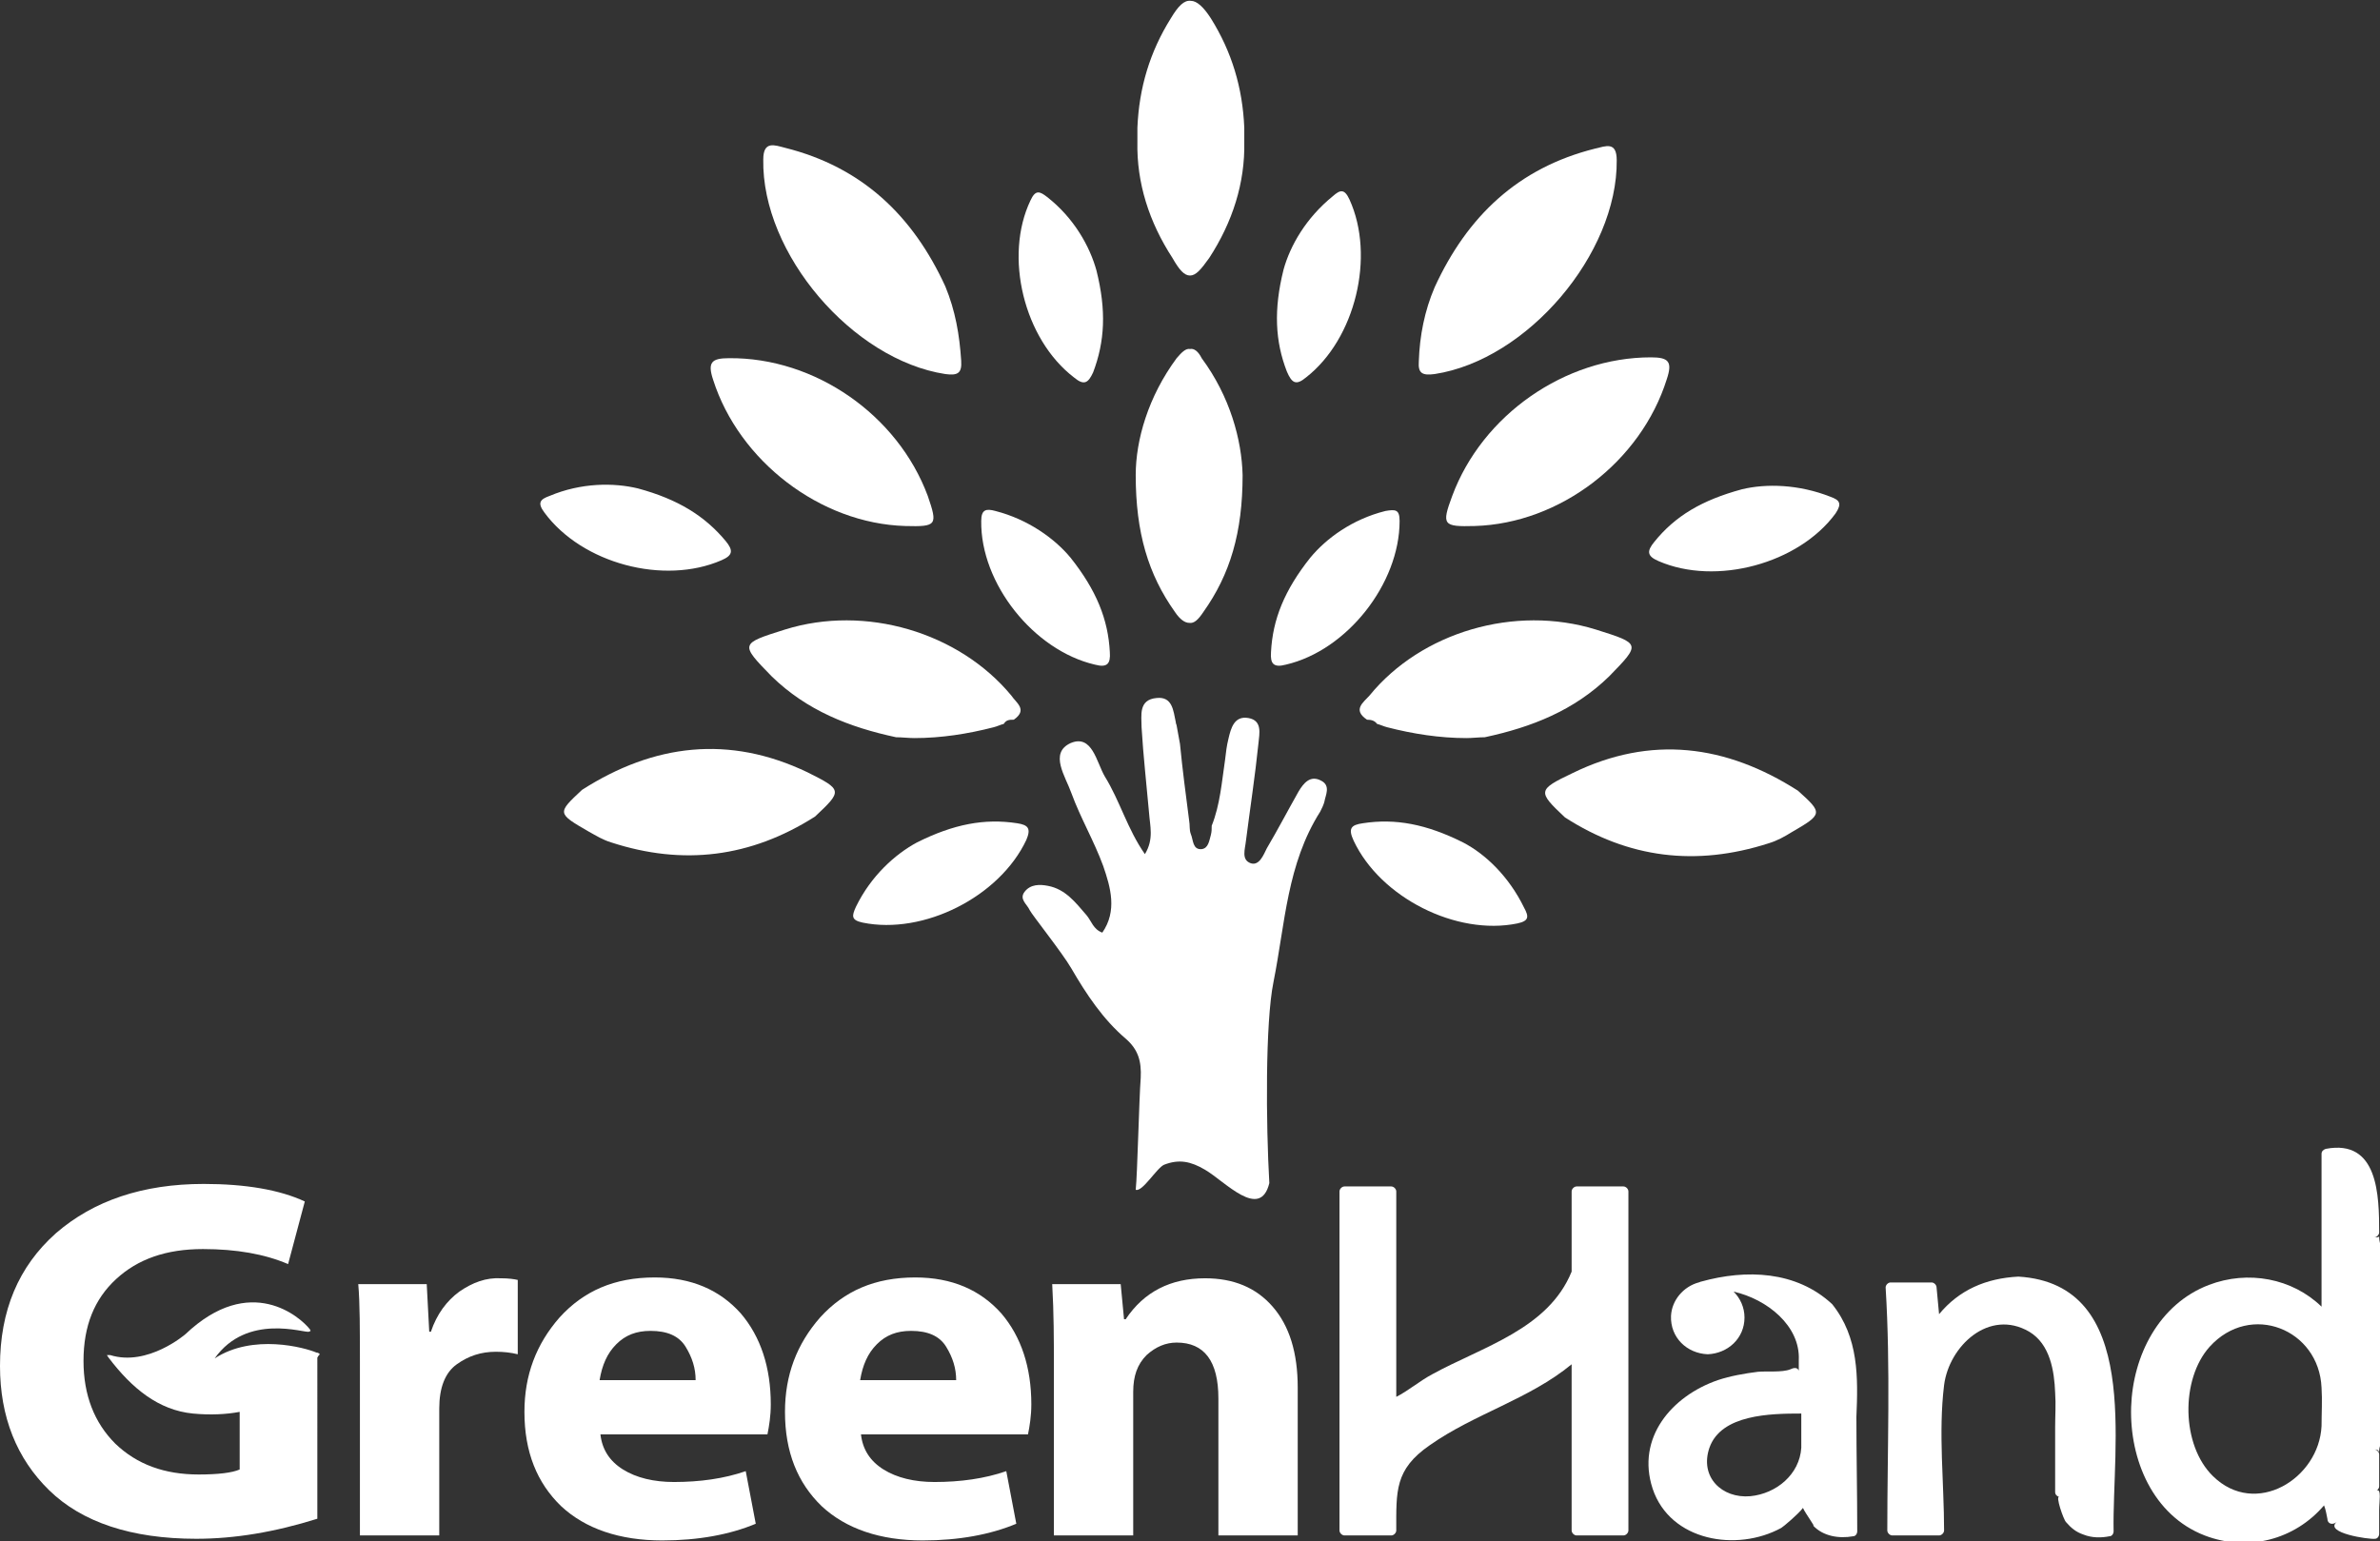 <?xml version="1.0" encoding="utf-8"?>
<!-- Generator: Adobe Illustrator 19.0.0, SVG Export Plug-In . SVG Version: 6.00 Build 0)  -->
<svg version="1.1" id="Calque_1" xmlns="http://www.w3.org/2000/svg" xmlns:xlink="http://www.w3.org/1999/xlink" x="0px" y="0px"
	 viewBox="130 -80.6 285 184.6" style="enable-background:new 130 -80.6 285 184.6;" xml:space="preserve">
<rect x="130" y="-80.6" width="285" height="184.6" fill="#333333" stroke="none"/>
<style type="text/css">
	.st0{fill:#FFFFFF;}
	.st1{fill:#08B7B2;}
</style>
<g>
	<path class="st0" d="M288.2,12.9c-1.3-0.7-2.1,0.3-2.7,1.3c-1.3,2.3-2.5,4.6-3.8,6.8c-0.4,0.8-0.9,2.1-1.9,1.8
		c-1.2-0.4-0.7-1.7-0.6-2.7c0.5-3.9,1.1-7.8,1.5-11.7c0.1-1.1,0.5-2.7-1.2-3s-2.1,1.2-2.4,2.5c-0.2,0.8-0.3,1.6-0.4,2.5
		c-0.4,2.7-0.6,5.4-1.6,7.9c0,0.4,0,0.7-0.1,1.1c-0.2,0.7-0.3,1.6-1.1,1.7c-1.1,0.1-1-1.1-1.3-1.8c-0.2-0.5-0.1-1.1-0.2-1.6
		c-0.4-3.1-0.8-6.1-1.1-9.2c-0.1-0.6-0.3-1.6-0.4-2.2c0-0.1-0.1-0.2-0.1-0.4c-0.3-1.4-0.4-3.1-2.3-2.9c-2.2,0.2-1.8,2.1-1.8,3.5
		c0.2,3.4,0.6,6.9,0.9,10.3c0.1,1.5,0.6,3.1-0.5,4.9c-2.1-3-3-6.4-4.8-9.3c-1-1.7-1.5-5.1-4.1-4c-2.6,1.2-0.6,4,0.1,6
		c1.1,3,2.7,5.7,3.8,8.7c0.9,2.6,1.7,5.4-0.1,8c-1.1-0.4-1.3-1.4-1.9-2.1c-1.3-1.5-2.5-3.1-4.6-3.5c-1-0.2-2.1-0.2-2.8,0.7
		c-0.7,0.9,0.3,1.5,0.6,2.2c0.3,0.6,3.9,5.1,5,7c1.8,3.1,3.8,6.1,6.5,8.4c1.5,1.3,1.9,2.7,1.8,4.7c-0.2,2.6-0.4,11.6-0.6,13.4
		c0.8,0.3,2.5-2.6,3.4-3c1.8-0.7,3.2-0.4,4.9,0.6c2.4,1.4,6.6,6.1,7.7,1.6c-0.4-7-0.5-19.2,0.5-24.1c1.4-7,1.6-14.1,5.6-20.4
		c0.2-0.4,0.4-0.8,0.5-1.2C288.7,14.7,289.4,13.5,288.2,12.9z"/>
	<path class="st0" d="M224-5.2c-5.4,1.7-5.4,1.7-1.6,5.6c4.2,4.1,9.3,6.1,14.9,7.3c0.7,0,1.5,0.1,2.2,0.1c3.2,0,6.4-0.5,9.5-1.3
		c0.4-0.1,0.8-0.3,1.2-0.4c0.3-0.5,0.7-0.5,1.2-0.5c1.7-1.2,0.3-2-0.3-2.9C244.8-4.9,233.6-8.2,224-5.2z"/>
	<path class="st0" d="M226.7,11.9c-9.4-4.5-18.4-3.4-27,2.1c-3,2.8-3,2.8,0.8,5c0.9,0.5,1.7,1,2.7,1.3c8.6,2.8,16.7,1.8,24.4-3.1
		C230.9,14.1,230.9,14,226.7,11.9z"/>
	<path class="st0" d="M272.5-47.6c0.7,0,1.3-0.7,2.3-2.1c2.8-4.3,4.3-9,4.2-13.9c0-0.1,0-0.1,0-0.2c0-0.5,0-1,0-1.5
		c-0.2-4.8-1.5-9.1-4-13.1c-0.9-1.4-1.7-2.1-2.4-2.1c-0.8-0.1-1.5,0.6-2.4,2.1c-2.5,4-3.8,8.3-4,13.1c0,0.5,0,1,0,1.5
		c0,0.1,0,0.1,0,0.2c-0.1,4.9,1.4,9.6,4.2,13.9C271.2-48.3,271.8-47.6,272.5-47.6z"/>
	<path class="st0" d="M272.5-38.8c-0.5-0.1-1,0.4-1.6,1.1c-3.4,4.6-4.9,9.8-4.9,14c0,6.9,1.5,11.9,4.7,16.4c0.6,0.9,1.2,1.3,1.7,1.3
		c0.6,0.1,1.1-0.4,1.7-1.3c3.2-4.5,4.7-9.5,4.7-16.4c-0.1-4.2-1.5-9.4-4.9-14C273.5-38.5,273-38.9,272.5-38.8z"/>
	<path class="st0" d="M251.8,18c-3.9-0.6-7.6,0.1-12,2.3c-2.6,1.4-5.5,4-7.3,7.7c-0.5,1.1-0.6,1.6,0.8,1.9
		c7.3,1.5,16.4-3.1,19.6-9.9C253.5,18.6,253.1,18.2,251.8,18z"/>
	<path class="st0" d="M216.4-13.5c1.4-0.6,1.4-1.2,0.5-2.3c-2.5-3-5.7-5-10.5-6.3c-2.9-0.7-6.8-0.7-10.6,0.9c-1.1,0.4-1.5,0.8-0.6,2
		C199.7-13.1,209.5-10.5,216.4-13.5z"/>
	<path class="st0" d="M258.6-35.4c1.2,1,1.7,0.7,2.3-0.6c1.4-3.7,1.6-7.4,0.4-12.2c-0.8-2.9-2.7-6.3-5.9-8.8c-0.9-0.7-1.4-0.9-2,0.4
		C250.2-49.9,252.6-40,258.6-35.4z"/>
	<path class="st0" d="M261.1-1c1.5,0.4,1.9-0.1,1.8-1.5c-0.2-3.9-1.6-7.4-4.7-11.3c-1.9-2.3-5.1-4.6-9-5.6c-1.1-0.3-1.7-0.2-1.7,1.2
		C247.4-10.7,253.8-2.7,261.1-1z"/>
	<path class="st0" d="M238.4-17.6c3.8,0.1,3.9-0.1,2.7-3.6c-3.6-9.7-13.5-16.6-23.8-16.5c-2.1,0-2.6,0.5-1.9,2.6
		C218.5-25.4,228.2-17.9,238.4-17.6z"/>
	<path class="st0" d="M243.2-35.8c1.5,0.2,2-0.1,1.9-1.6c-0.2-3.1-0.7-6-1.9-8.9c-3.9-8.5-10-14.3-19.2-16.6
		c-1.2-0.3-2.6-0.9-2.6,1.4C221.2-50.2,232.1-37.5,243.2-35.8z"/>
	<path class="st0" d="M294,2.7c-0.7,0.8-2.1,1.7-0.3,2.9c0.5,0,0.9,0.1,1.2,0.5c0.4,0.1,0.8,0.3,1.2,0.4c3.1,0.8,6.3,1.3,9.5,1.3
		c0.7,0,1.5-0.1,2.2-0.1c5.6-1.2,10.7-3.2,14.9-7.3c3.8-3.9,3.8-3.9-1.6-5.6C311.4-8.2,300.2-4.9,294,2.7z"/>
	<path class="st0" d="M345.3,14.1c-8.6-5.5-17.6-6.7-27-2.1c-4.2,2-4.2,2.2-0.9,5.3c7.6,4.9,15.7,5.9,24.4,3.1
		c1-0.3,1.9-0.8,2.7-1.3C348.3,16.9,348.3,16.8,345.3,14.1z"/>
	<path class="st0" d="M305.2,20.3c-4.4-2.2-8.1-2.9-12-2.3c-1.4,0.2-1.8,0.6-1.1,2.1c3.2,6.8,12.3,11.4,19.6,9.9
		c1.4-0.3,1.4-0.8,0.8-1.9C310.7,24.4,307.9,21.7,305.2,20.3z"/>
	<path class="st0" d="M349.2-21.1c-3.8-1.5-7.7-1.6-10.6-0.9c-4.8,1.3-8,3.2-10.5,6.3c-0.9,1.1-0.9,1.7,0.5,2.3
		c6.9,3,16.8,0.3,21.2-5.7C350.6-20.3,350.3-20.7,349.2-21.1z"/>
	<path class="st0" d="M286.4-35.4c5.9-4.6,8.3-14.5,5.2-21.3c-0.6-1.3-1.1-1.2-2-0.4c-3.2,2.6-5.1,5.9-5.9,8.8
		c-1.2,4.8-1,8.6,0.4,12.2C284.7-34.7,285.2-34.4,286.4-35.4z"/>
	<path class="st0" d="M295.9-19.4c-4,1-7.1,3.3-9,5.6c-3.1,3.9-4.5,7.4-4.7,11.3c-0.1,1.4,0.3,1.9,1.8,1.5
		c7.3-1.7,13.6-9.7,13.6-17.2C297.6-19.6,297.1-19.6,295.9-19.4z"/>
	<path class="st0" d="M303.9-21.2c-1.3,3.5-1.1,3.7,2.7,3.6c10.2-0.3,19.9-7.7,23-17.6c0.7-2.1,0.2-2.6-1.9-2.6
		C317.4-37.8,307.5-30.9,303.9-21.2z"/>
	<path class="st0" d="M301.8-35.8c11.1-1.7,21.9-14.4,21.8-25.6c0-2.3-1.3-1.7-2.6-1.4c-9.2,2.3-15.3,8.1-19.2,16.6
		c-1.2,2.8-1.8,5.8-1.9,8.9C299.8-35.9,300.3-35.6,301.8-35.8z"/>
</g>
<path class="st1" d="M411.2,71.4C411.4,71.3,411.2,71.2,411.2,71.4L411.2,71.4z"/>
<g>
	<path class="st0" d="M349.4,75.6c-4.3-4-10.3-4.2-15.7-2.7c-0.1,0-0.2,0.1-0.3,0.1c-1.8,0.5-3.2,2.1-3.3,4
		c-0.1,2.6,1.9,4.5,4.4,4.6c2.4-0.1,4.4-1.9,4.4-4.4c0-1.2-0.5-2.3-1.3-3.1c4,0.9,8,4.1,7.8,8.2c0,0.9,0,1.3,0,1.3
		c0-0.1-0.2-0.6-1-0.2c-1,0.4-2.8,0.2-3.9,0.3c-1.6,0.2-3.3,0.5-4.8,1c-5.5,1.9-9.8,6.9-7.8,13c2.1,6.3,10.1,7.6,15.4,4.7
		c0.2-0.1,2.1-1.7,2.6-2.4c0.3,0.7,1.6,2.4,1.2,2.1c1.2,1.3,3.1,1.6,4.8,1.3c0.3,0,0.5-0.3,0.5-0.6c0-4.6-0.1-9.1-0.1-13.7
		C352.5,84.4,352.6,79.6,349.4,75.6z M345.7,92.8c-0.2,3.2-3,5.5-6.1,5.8c-3.4,0.3-6.1-2.3-4.9-5.8c1.4-4,7.3-4.1,11-4.1
		C345.7,90,345.7,91.4,345.7,92.8z"/>
	<path class="st0" d="M371.7,72.3c-3.9,0.2-7.1,1.6-9.5,4.5c-0.1-1.1-0.2-2.2-0.3-3.2c0-0.3-0.3-0.6-0.6-0.6c-1.6,0-3.3,0-4.9,0
		c-0.3,0-0.6,0.3-0.6,0.6c0.6,9.7,0.2,19.4,0.2,29.1c0,0.3,0.3,0.6,0.6,0.6c1.9,0,3.7,0,5.6,0c0.3,0,0.6-0.3,0.6-0.6
		c0-5.7-0.7-11.7,0-17.4c0.6-4.7,5.4-9.2,10.2-6.4c2.5,1.5,3,4.7,3.1,7.3c0.1,1.4,0,2.8,0,4.1c0,2.6,0,5.2,0,7.8
		c0,0.3,0.2,0.5,0.5,0.6c-0.5-0.2,0.5,2.7,0.8,3c0.6,0.7,1.2,1.2,2.1,1.5c1,0.4,2.1,0.4,3.1,0.2c0.3,0,0.5-0.3,0.5-0.6
		C382.9,92.6,386.5,73.2,371.7,72.3z"/>
	<path class="st0" d="M414.8,93.1C414.8,93.4,415,93.3,414.8,93.1L414.8,93.1z"/>
	<path class="st0" d="M414.6,97.9c0.2-0.1,0.3-0.3,0.3-0.5c0-0.7,0-1.3,0-2c0-0.6,0-1.2,0-1.8c0-0.3-0.3-0.6-0.6-0.6
		c0.3,0,0.5,0.1,0.6,0.2c0-0.1,0-0.3,0.1-0.6c0.2-0.9,0-2,0-2.9c0-3.1,0-6.2,0-9.4c0-3,0-6,0-9c0-0.9,0.2-2.1,0-3
		c-0.1-0.4-0.1-0.7-0.1-0.8c-0.1,0.1-0.3,0.1-0.6,0.1c0.3,0,0.6-0.3,0.6-0.6c0-4.4-0.1-11.2-6.4-10c-0.3,0.1-0.5,0.3-0.5,0.6
		c0,6.1,0,12.2,0,18.3c-3.5-3.4-8.8-4.4-13.5-2.6c-6,2.3-9.1,8.5-9.3,14.6c-0.2,6.3,2.6,13,8.8,15.4c5.2,2,10.8,0.5,14.3-3.6
		c0.2,0.5,0.3,1.1,0.4,1.6c0,0.6,0.6,0.8,1.1,0.4c-1.5,1.3,3.9,2.1,4.6,2c0.3,0,0.5-0.3,0.5-0.6c0-0.9,0-1.9,0-2.8
		C414.9,99.2,415.2,97.7,414.6,97.9z M408,90.2c-0.3,6.3-7.9,11-13,6c-3.8-3.7-3.9-11.6-0.4-15.5c4.9-5.4,13.1-2.1,13.4,4.9
		C408.1,87.1,408,88.7,408,90.2z"/>
	<path class="st0" d="M324.4,61.5c-1.9,0-3.7,0-5.6,0c-0.3,0-0.6,0.3-0.6,0.6c0,3.2,0,6.4,0,9.6c-2.8,6.9-10.7,9-16.7,12.3
		c-1.5,0.8-2.9,2-4.3,2.7c0-0.4,0-0.8,0-1.3c0-0.8,0-1.6,0-2.4c0-7,0-13.9,0-20.9c0-0.3-0.3-0.6-0.6-0.6c-1.9,0-3.7,0-5.6,0
		c-0.3,0-0.6,0.3-0.6,0.6c0,13.5,0,27,0,40.6c0,0.3,0.3,0.6,0.6,0.6c1.9,0,3.7,0,5.6,0c0.3,0,0.6-0.3,0.6-0.6c0-4.7-0.2-7.3,4-10.2
		c5.4-3.8,11.9-5.5,17-9.7c0,6.6,0,13.3,0,19.9c0,0.3,0.3,0.6,0.6,0.6c1.9,0,3.7,0,5.6,0c0.3,0,0.6-0.3,0.6-0.6c0-13.5,0-27,0-40.6
		C325,61.8,324.7,61.5,324.4,61.5z"/>
	<path class="st0" d="M167.9,81.4L167.9,81.4c-1.4-0.6-7.6-2.3-12.2,0.7c3.9-5.5,10.8-3,11.3-3.2l0.2-0.1l-0.1-0.2
		c-1.1-1.4-7.1-6.8-14.9,0.6c0,0-4.5,3.9-9,2.5h-0.4L143,82c2.8,3.7,6,6.3,10.1,6.7c2.1,0.2,4,0.1,5.6-0.2v6.9
		c-0.9,0.4-2.6,0.6-4.9,0.6c-4.1,0-7.4-1.2-10-3.7c-2.5-2.5-3.8-5.8-3.8-9.9c0-4.2,1.3-7.4,3.9-9.8c2.6-2.4,6-3.6,10.4-3.6
		c4,0,7.4,0.6,10.2,1.8l2-7.5c-3-1.4-7.1-2.1-12.1-2.1c-7.3,0-13.2,2-17.7,5.9c-4.5,4-6.7,9.3-6.7,15.9c0,6.1,2,11.1,5.9,14.9
		c3.9,3.8,9.8,5.8,17.6,5.8c4.6,0,9.4-0.8,14.5-2.4V82c0.1-0.2,0.2-0.3,0.3-0.4C168.2,81.5,168.1,81.4,167.9,81.4L167.9,81.4z"/>
	<path class="st0" d="M185,74.1c-1.5,1.1-2.7,2.7-3.4,4.8h-0.2l-0.3-5.7h-8.2c0.2,2.2,0.2,5.5,0.2,10v20.1h9.5V88.1
		c0-2.5,0.7-4.3,2.1-5.3c1.4-1,2.9-1.5,4.7-1.5c0.9,0,1.8,0.1,2.6,0.3v-8.9c-0.4-0.1-1.1-0.2-2-0.2C188.2,72.4,186.6,73,185,74.1z"
		/>
	<path class="st0" d="M208.4,72.4c-4.8,0-8.5,1.6-11.4,4.8c-2.8,3.2-4.2,6.9-4.2,11.3c0,4.8,1.5,8.5,4.4,11.3
		c2.9,2.7,7,4.1,12.1,4.1c4.3,0,8.1-0.7,11.2-2l-1.2-6.3c-2.6,0.9-5.5,1.3-8.6,1.3c-2.4,0-4.5-0.5-6.1-1.5c-1.6-1-2.5-2.4-2.7-4.2
		h20c0.2-1,0.4-2.2,0.4-3.6c0-4.4-1.2-8.1-3.6-10.9C216.2,73.9,212.8,72.4,208.4,72.4z M201.8,84.7c0.3-1.8,0.9-3.2,2-4.3
		s2.4-1.6,4.1-1.6c2,0,3.4,0.6,4.2,1.9c0.8,1.3,1.2,2.6,1.2,4L201.8,84.7L201.8,84.7z"/>
	<path class="st0" d="M239.6,72.4c-4.8,0-8.5,1.6-11.4,4.8c-2.8,3.2-4.2,6.9-4.2,11.3c0,4.8,1.5,8.5,4.4,11.3
		c2.9,2.7,7,4.1,12.1,4.1c4.3,0,8.1-0.7,11.2-2l-1.2-6.3c-2.6,0.9-5.5,1.3-8.6,1.3c-2.4,0-4.5-0.5-6.1-1.5s-2.5-2.4-2.7-4.2h20
		c0.2-1,0.4-2.2,0.4-3.6c0-4.4-1.2-8.1-3.6-10.9C247.4,73.9,244,72.4,239.6,72.4z M233,84.7c0.3-1.8,0.9-3.2,2-4.3s2.4-1.6,4.1-1.6
		c2,0,3.4,0.6,4.2,1.9c0.8,1.3,1.2,2.6,1.2,4L233,84.7L233,84.7z"/>
	<path class="st0" d="M282.4,75.9c-2-2.3-4.7-3.4-8.1-3.4c-4.1,0-7.3,1.6-9.5,4.9h-0.2l-0.4-4.2H256c0.2,3.5,0.2,6.7,0.2,9.7v20.4
		h9.5V86.1c0-1.9,0.5-3.3,1.6-4.4c1.1-1,2.3-1.5,3.6-1.5c3.3,0,5,2.2,5,6.7v16.4h9.5V85.6C285.4,81.4,284.4,78.2,282.4,75.9z"/>
</g>
</svg>
